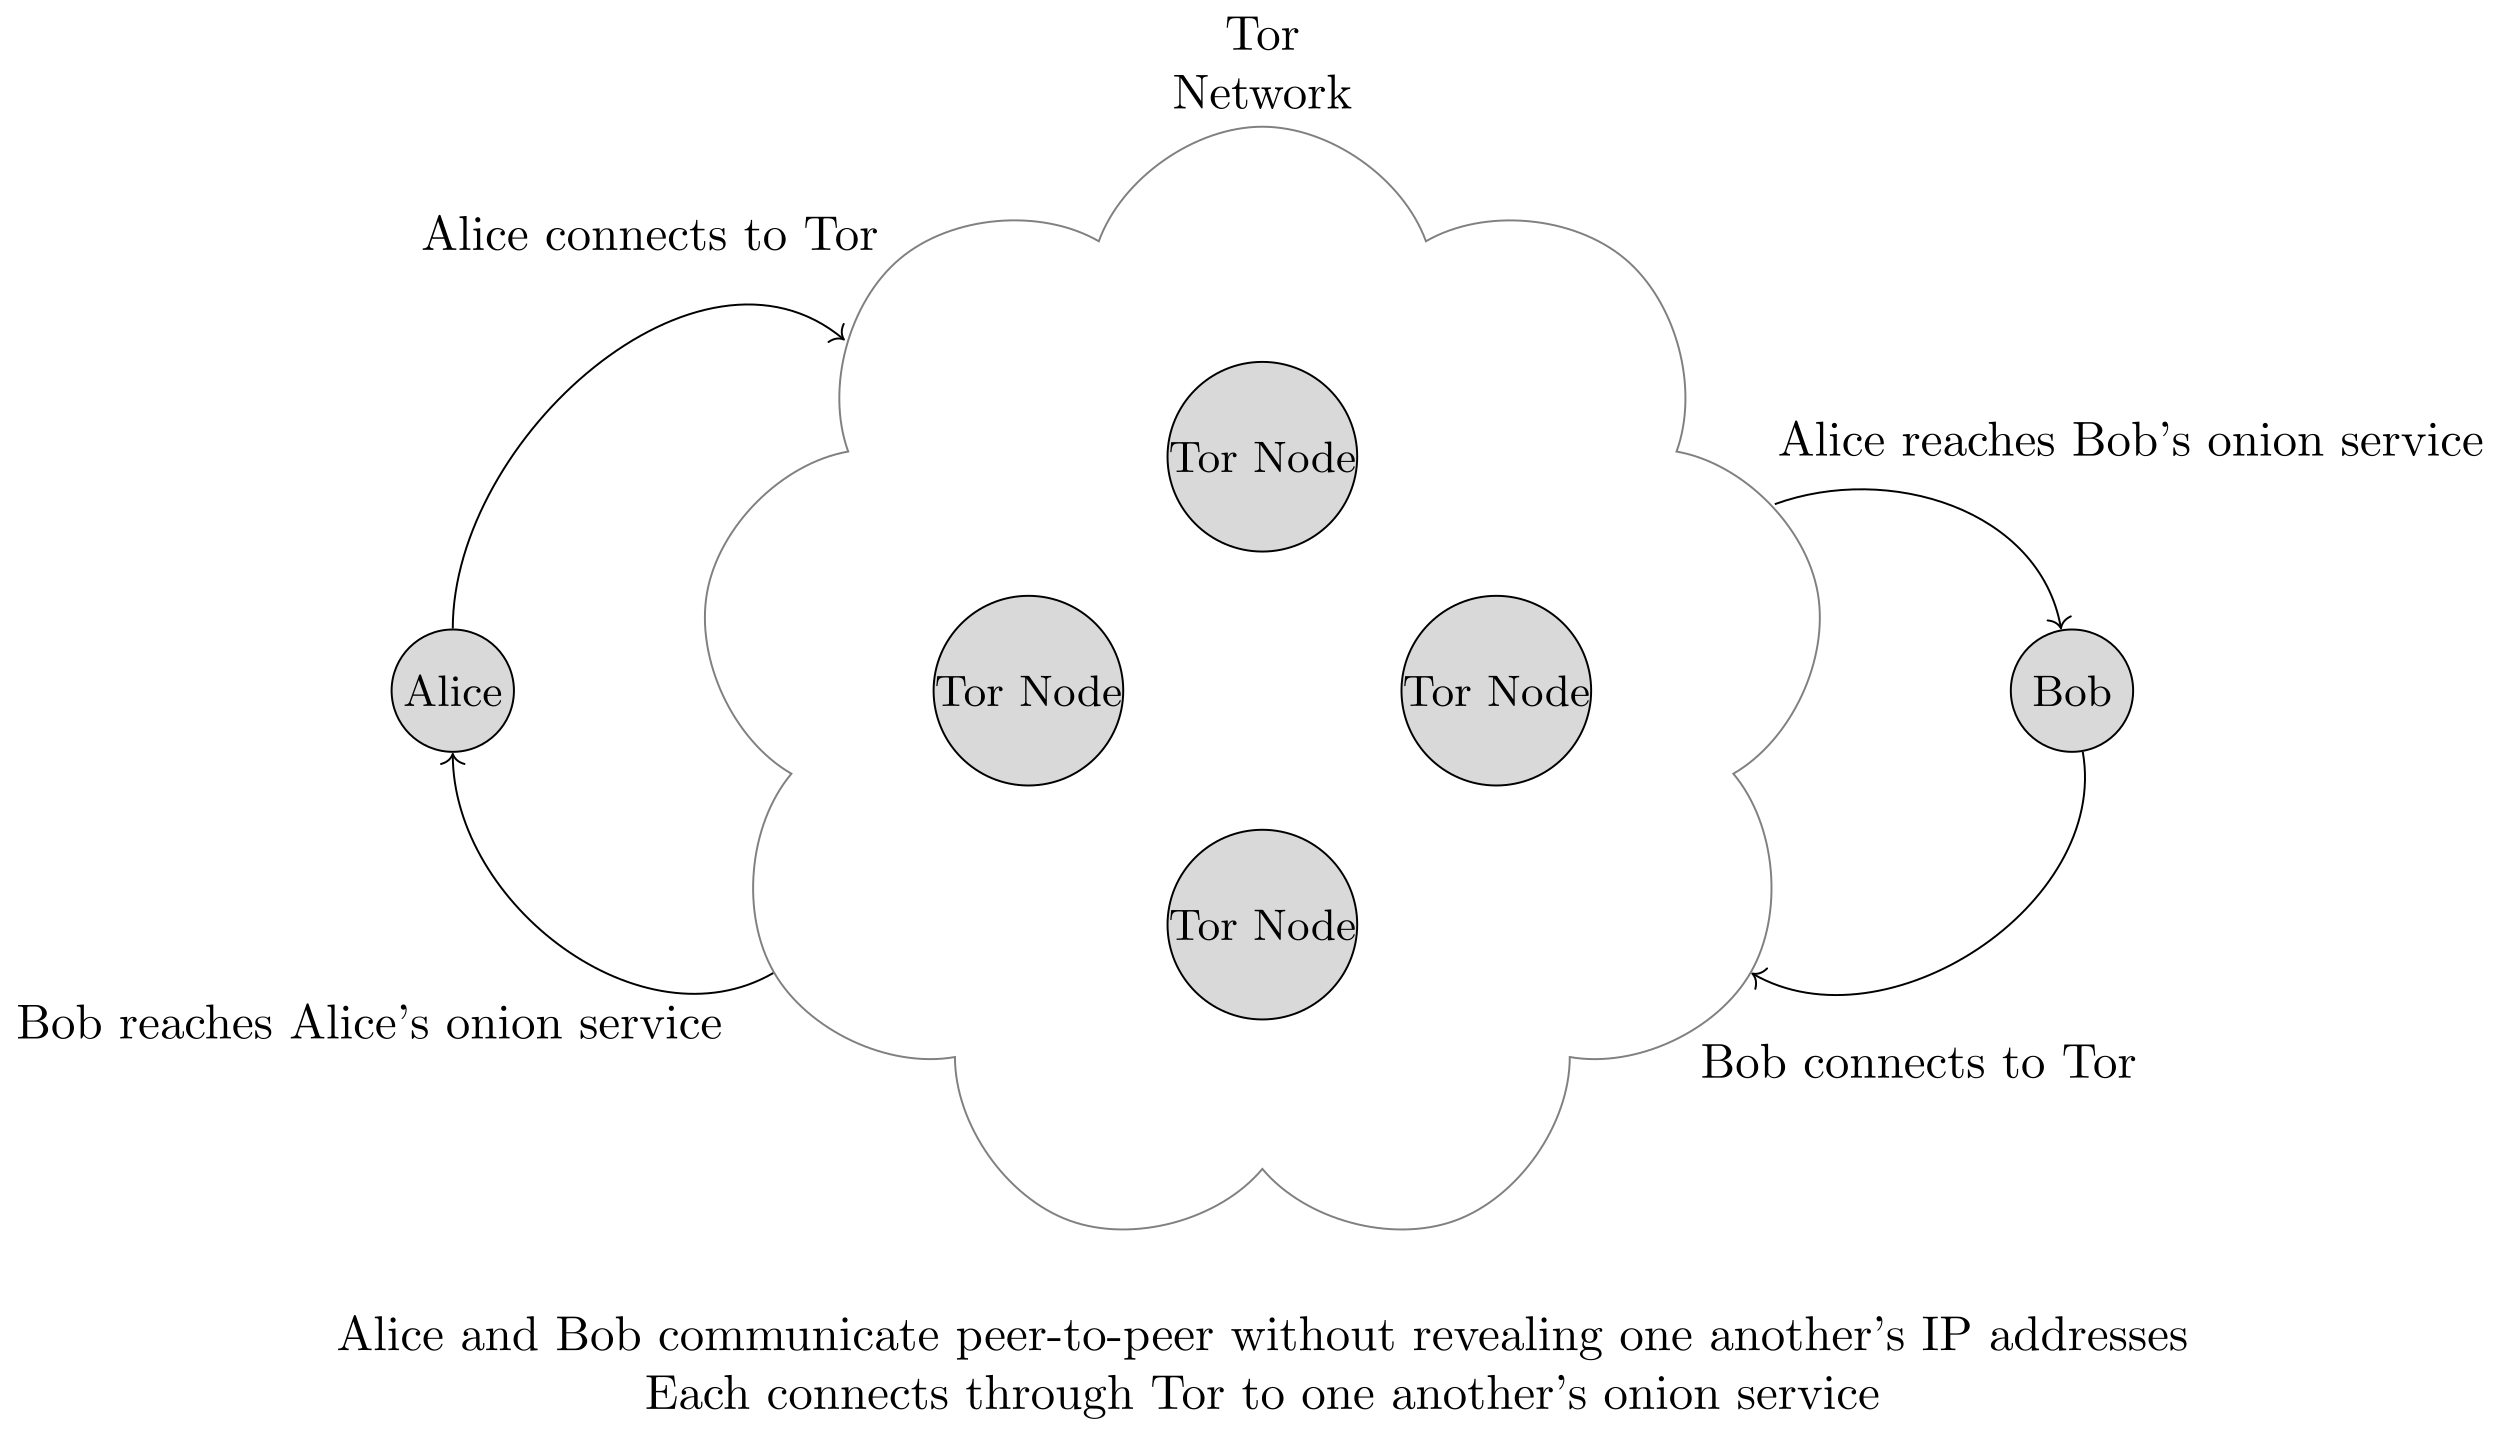 <?xml version="1.0" encoding="UTF-8"?>
<svg xmlns="http://www.w3.org/2000/svg" xmlns:xlink="http://www.w3.org/1999/xlink" width="508.996pt" height="292.102pt" viewBox="0 0 508.996 292.102" version="1.1">
<defs>
<g>
<symbol overflow="visible" id="glyph0-0">
<path style="stroke:none;" d=""/>
</symbol>
<symbol overflow="visible" id="glyph0-1">
<path style="stroke:none;" d="M 3.672 -6.234 C 3.625 -6.344 3.594 -6.422 3.453 -6.422 C 3.312 -6.422 3.297 -6.375 3.234 -6.219 L 1.312 -0.891 C 1.203 -0.594 1 -0.281 0.312 -0.281 L 0.312 0 C 0.641 -0.031 0.891 -0.031 1.219 -0.031 C 1.531 -0.031 1.734 -0.016 2.234 0 L 2.234 -0.281 C 1.719 -0.281 1.562 -0.562 1.562 -0.734 C 1.562 -0.812 1.594 -0.859 1.609 -0.906 L 2.031 -2.062 L 4.344 -2.062 L 4.828 -0.703 C 4.875 -0.625 4.875 -0.594 4.875 -0.547 C 4.875 -0.281 4.375 -0.281 4.141 -0.281 L 4.141 0 C 4.547 -0.031 5.016 -0.031 5.422 -0.031 C 5.828 -0.031 5.859 -0.031 6.594 0 L 6.594 -0.281 L 6.453 -0.281 C 5.891 -0.281 5.797 -0.359 5.703 -0.609 Z M 4.25 -2.344 L 2.125 -2.344 L 3.188 -5.281 Z M 4.25 -2.344 "/>
</symbol>
<symbol overflow="visible" id="glyph0-2">
<path style="stroke:none;" d="M 1.656 -6.219 L 0.328 -6.125 L 0.328 -5.844 C 0.938 -5.844 1.016 -5.781 1.016 -5.344 L 1.016 -0.688 C 1.016 -0.281 0.922 -0.281 0.328 -0.281 L 0.328 0 C 0.75 -0.016 0.922 -0.031 1.328 -0.031 C 1.75 -0.031 1.906 -0.016 2.344 0 L 2.344 -0.281 C 1.75 -0.281 1.656 -0.281 1.656 -0.688 Z M 1.656 -6.219 "/>
</symbol>
<symbol overflow="visible" id="glyph0-3">
<path style="stroke:none;" d="M 1.656 -3.969 L 0.359 -3.859 L 0.359 -3.594 C 0.938 -3.594 1.016 -3.531 1.016 -3.094 L 1.016 -0.688 C 1.016 -0.281 0.922 -0.281 0.328 -0.281 L 0.328 0 C 0.719 -0.016 0.922 -0.031 1.312 -0.031 C 1.453 -0.031 1.828 -0.031 2.266 0 L 2.266 -0.281 C 1.688 -0.281 1.656 -0.328 1.656 -0.672 Z M 1.672 -5.531 C 1.672 -5.797 1.469 -6.016 1.188 -6.016 C 0.922 -6.016 0.703 -5.781 0.703 -5.531 C 0.703 -5.266 0.922 -5.047 1.188 -5.047 C 1.469 -5.047 1.672 -5.25 1.672 -5.531 Z M 1.672 -5.531 "/>
</symbol>
<symbol overflow="visible" id="glyph0-4">
<path style="stroke:none;" d="M 3.266 -3.531 C 3.078 -3.484 2.891 -3.359 2.891 -3.109 C 2.891 -2.875 3.078 -2.688 3.312 -2.688 C 3.547 -2.688 3.734 -2.844 3.734 -3.125 C 3.734 -3.672 3.109 -4.016 2.312 -4.016 C 1.172 -4.016 0.312 -3.062 0.312 -1.938 C 0.312 -0.781 1.234 0.094 2.297 0.094 C 3.547 0.094 3.828 -0.984 3.828 -1.062 C 3.828 -1.172 3.734 -1.172 3.703 -1.172 C 3.609 -1.172 3.609 -1.156 3.547 -1 C 3.344 -0.391 2.844 -0.156 2.391 -0.156 C 1.812 -0.156 1.078 -0.625 1.078 -1.953 C 1.078 -3.344 1.797 -3.766 2.328 -3.766 C 2.453 -3.766 2.938 -3.75 3.266 -3.531 Z M 3.266 -3.531 "/>
</symbol>
<symbol overflow="visible" id="glyph0-5">
<path style="stroke:none;" d="M 3.594 -2.047 C 3.781 -2.047 3.828 -2.047 3.828 -2.25 C 3.828 -3.172 3.328 -4.016 2.172 -4.016 C 1.109 -4.016 0.266 -3.078 0.266 -1.969 C 0.266 -0.797 1.203 0.094 2.297 0.094 C 3.391 0.094 3.828 -0.859 3.828 -1.062 C 3.828 -1.125 3.781 -1.188 3.703 -1.188 C 3.609 -1.188 3.594 -1.125 3.578 -1.078 C 3.281 -0.172 2.469 -0.156 2.344 -0.156 C 1.906 -0.156 1.547 -0.391 1.344 -0.703 C 1.047 -1.141 1.031 -1.672 1.031 -2.047 Z M 1.047 -2.266 C 1.125 -3.656 1.922 -3.797 2.172 -3.797 C 2.672 -3.797 3.203 -3.422 3.219 -2.266 Z M 1.047 -2.266 "/>
</symbol>
<symbol overflow="visible" id="glyph0-6">
<path style="stroke:none;" d="M 6.141 -6.078 L 0.516 -6.078 L 0.328 -4.047 L 0.578 -4.047 C 0.703 -5.531 0.891 -5.797 2.234 -5.797 C 2.406 -5.797 2.656 -5.797 2.75 -5.781 C 2.922 -5.734 2.922 -5.656 2.922 -5.422 L 2.922 -0.719 C 2.922 -0.406 2.922 -0.281 1.984 -0.281 L 1.625 -0.281 L 1.625 0 C 1.953 -0.031 2.938 -0.031 3.328 -0.031 C 3.719 -0.031 4.703 -0.031 5.016 0 L 5.016 -0.281 L 4.672 -0.281 C 3.734 -0.281 3.734 -0.406 3.734 -0.719 L 3.734 -5.422 C 3.734 -5.656 3.734 -5.734 3.922 -5.781 C 4.016 -5.797 4.25 -5.797 4.406 -5.797 C 5.766 -5.797 5.938 -5.531 6.062 -4.047 L 6.312 -4.047 Z M 6.141 -6.078 "/>
</symbol>
<symbol overflow="visible" id="glyph0-7">
<path style="stroke:none;" d="M 4.344 -1.906 C 4.344 -3.078 3.406 -4.016 2.312 -4.016 C 1.172 -4.016 0.266 -3.062 0.266 -1.906 C 0.266 -0.797 1.188 0.094 2.297 0.094 C 3.438 0.094 4.344 -0.812 4.344 -1.906 Z M 2.312 -0.156 C 1.859 -0.156 1.484 -0.375 1.281 -0.719 C 1.047 -1.109 1.031 -1.578 1.031 -1.984 C 1.031 -2.328 1.031 -2.828 1.25 -3.203 C 1.531 -3.656 1.969 -3.797 2.297 -3.797 C 2.812 -3.797 3.172 -3.5 3.359 -3.203 C 3.562 -2.828 3.562 -2.375 3.562 -1.984 C 3.562 -1.656 3.562 -1.141 3.344 -0.75 C 3.094 -0.328 2.688 -0.156 2.312 -0.156 Z M 2.312 -0.156 "/>
</symbol>
<symbol overflow="visible" id="glyph0-8">
<path style="stroke:none;" d="M 1.594 -2.047 C 1.594 -2.422 1.688 -3.734 2.719 -3.734 C 2.703 -3.719 2.562 -3.609 2.562 -3.406 C 2.562 -3.156 2.75 -3 2.953 -3 C 3.141 -3 3.344 -3.141 3.344 -3.406 C 3.344 -3.688 3.078 -3.969 2.672 -3.969 C 2.141 -3.969 1.766 -3.594 1.547 -3.031 L 1.547 -3.969 L 0.266 -3.859 L 0.266 -3.594 C 0.875 -3.594 0.953 -3.531 0.953 -3.078 L 0.953 -0.688 C 0.953 -0.281 0.859 -0.281 0.266 -0.281 L 0.266 0 C 0.75 -0.016 0.859 -0.031 1.312 -0.031 C 1.672 -0.031 1.891 -0.016 2.453 0 L 2.453 -0.281 L 2.281 -0.281 C 1.625 -0.281 1.594 -0.375 1.594 -0.703 Z M 1.594 -2.047 "/>
</symbol>
<symbol overflow="visible" id="glyph0-9">
<path style="stroke:none;" d="M 2.109 -6.016 C 2.047 -6.125 2.016 -6.125 1.844 -6.125 L 0.344 -6.125 L 0.344 -5.844 L 0.594 -5.844 C 1.016 -5.844 1.25 -5.781 1.25 -5.781 L 1.25 -0.953 C 1.25 -0.703 1.25 -0.281 0.344 -0.281 L 0.344 0 C 0.828 -0.016 0.953 -0.031 1.406 -0.031 C 1.828 -0.031 1.969 -0.016 2.453 0 L 2.453 -0.281 C 1.531 -0.281 1.531 -0.703 1.531 -0.953 L 1.531 -5.578 L 5.344 -0.109 C 5.422 0 5.469 0 5.5 0 C 5.656 0 5.656 -0.078 5.656 -0.234 L 5.656 -5.172 C 5.656 -5.422 5.656 -5.844 6.562 -5.844 L 6.562 -6.125 C 6.078 -6.109 5.953 -6.094 5.516 -6.094 C 5.078 -6.094 4.953 -6.109 4.453 -6.125 L 4.453 -5.844 C 5.375 -5.844 5.375 -5.422 5.375 -5.172 L 5.375 -1.344 Z M 2.109 -6.016 "/>
</symbol>
<symbol overflow="visible" id="glyph0-10">
<path style="stroke:none;" d="M 3.484 -1.078 C 3.484 -0.922 3.484 -0.891 3.359 -0.703 C 3.078 -0.297 2.656 -0.125 2.312 -0.125 C 1.922 -0.125 1.562 -0.344 1.328 -0.719 C 1.094 -1.109 1.078 -1.625 1.078 -1.922 C 1.078 -2.344 1.125 -2.812 1.359 -3.172 C 1.562 -3.469 1.922 -3.734 2.406 -3.734 C 2.781 -3.734 3.141 -3.547 3.375 -3.203 C 3.484 -3.062 3.484 -3.062 3.484 -2.891 Z M 3.516 -3.438 C 3.469 -3.484 3.062 -3.969 2.375 -3.969 C 1.266 -3.969 0.312 -3.078 0.312 -1.922 C 0.312 -0.812 1.203 0.094 2.266 0.094 C 2.922 0.094 3.328 -0.281 3.484 -0.469 L 3.484 0.094 L 4.844 0 L 4.844 -0.281 C 4.234 -0.281 4.156 -0.344 4.156 -0.781 L 4.156 -6.219 L 2.828 -6.125 L 2.828 -5.844 C 3.438 -5.844 3.516 -5.781 3.516 -5.344 Z M 3.516 -3.438 "/>
</symbol>
<symbol overflow="visible" id="glyph0-11">
<path style="stroke:none;" d="M 2.031 -5.484 C 2.031 -5.781 2.047 -5.844 2.469 -5.844 L 3.641 -5.844 C 4.516 -5.844 4.891 -5.141 4.891 -4.609 C 4.891 -3.922 4.281 -3.297 3.438 -3.297 L 2.031 -3.297 Z M 4.234 -3.203 C 5.125 -3.375 5.75 -3.953 5.75 -4.609 C 5.75 -5.406 4.891 -6.125 3.703 -6.125 L 0.375 -6.125 L 0.375 -5.844 L 0.578 -5.844 C 1.266 -5.844 1.281 -5.75 1.281 -5.422 L 1.281 -0.703 C 1.281 -0.375 1.266 -0.281 0.578 -0.281 L 0.375 -0.281 L 0.375 0 L 3.953 0 C 5.172 0 6.016 -0.797 6.016 -1.625 C 6.016 -2.438 5.234 -3.094 4.234 -3.203 Z M 2.469 -0.281 C 2.047 -0.281 2.031 -0.344 2.031 -0.641 L 2.031 -3.078 L 3.734 -3.078 C 4.766 -3.078 5.125 -2.203 5.125 -1.656 C 5.125 -0.953 4.578 -0.281 3.656 -0.281 Z M 2.469 -0.281 "/>
</symbol>
<symbol overflow="visible" id="glyph0-12">
<path style="stroke:none;" d="M 1.625 -2.859 C 1.625 -3.031 1.625 -3.047 1.719 -3.188 C 2.031 -3.594 2.469 -3.734 2.812 -3.734 C 3.188 -3.734 3.547 -3.531 3.781 -3.141 C 4.016 -2.766 4.031 -2.234 4.031 -1.953 C 4.031 -1.531 3.984 -1.047 3.75 -0.688 C 3.547 -0.406 3.188 -0.125 2.703 -0.125 C 2.312 -0.125 1.969 -0.344 1.75 -0.672 C 1.625 -0.859 1.625 -0.875 1.625 -1.047 Z M 1.547 -0.547 C 1.828 -0.156 2.266 0.094 2.75 0.094 C 3.828 0.094 4.812 -0.766 4.812 -1.938 C 4.812 -3.062 3.922 -3.969 2.844 -3.969 C 2.234 -3.969 1.812 -3.656 1.594 -3.406 L 1.594 -6.219 L 0.266 -6.125 L 0.266 -5.844 C 0.875 -5.844 0.953 -5.781 0.953 -5.344 L 0.953 0 L 1.203 0 Z M 1.547 -0.547 "/>
</symbol>
<symbol overflow="visible" id="glyph1-0">
<path style="stroke:none;" d=""/>
</symbol>
<symbol overflow="visible" id="glyph1-1">
<path style="stroke:none;" d="M 6.641 -6.75 L 0.547 -6.75 L 0.359 -4.5 L 0.609 -4.5 C 0.75 -6.109 0.891 -6.438 2.406 -6.438 C 2.578 -6.438 2.844 -6.438 2.938 -6.422 C 3.156 -6.375 3.156 -6.266 3.156 -6.047 L 3.156 -0.781 C 3.156 -0.453 3.156 -0.312 2.109 -0.312 L 1.703 -0.312 L 1.703 0 C 2.109 -0.031 3.125 -0.031 3.594 -0.031 C 4.047 -0.031 5.078 -0.031 5.484 0 L 5.484 -0.312 L 5.078 -0.312 C 4.031 -0.312 4.031 -0.453 4.031 -0.781 L 4.031 -6.047 C 4.031 -6.234 4.031 -6.375 4.219 -6.422 C 4.328 -6.438 4.594 -6.438 4.781 -6.438 C 6.297 -6.438 6.438 -6.109 6.578 -4.5 L 6.828 -4.5 Z M 6.641 -6.75 "/>
</symbol>
<symbol overflow="visible" id="glyph1-2">
<path style="stroke:none;" d="M 4.688 -2.141 C 4.688 -3.406 3.703 -4.469 2.5 -4.469 C 1.25 -4.469 0.281 -3.375 0.281 -2.141 C 0.281 -0.844 1.312 0.109 2.484 0.109 C 3.688 0.109 4.688 -0.875 4.688 -2.141 Z M 2.5 -0.141 C 2.062 -0.141 1.625 -0.344 1.359 -0.812 C 1.109 -1.25 1.109 -1.859 1.109 -2.219 C 1.109 -2.609 1.109 -3.141 1.344 -3.578 C 1.609 -4.031 2.078 -4.25 2.484 -4.25 C 2.922 -4.25 3.344 -4.031 3.609 -3.594 C 3.875 -3.172 3.875 -2.594 3.875 -2.219 C 3.875 -1.859 3.875 -1.312 3.656 -0.875 C 3.422 -0.422 2.984 -0.141 2.5 -0.141 Z M 2.5 -0.141 "/>
</symbol>
<symbol overflow="visible" id="glyph1-3">
<path style="stroke:none;" d="M 1.672 -3.312 L 1.672 -4.406 L 0.281 -4.297 L 0.281 -3.984 C 0.984 -3.984 1.062 -3.922 1.062 -3.422 L 1.062 -0.75 C 1.062 -0.312 0.953 -0.312 0.281 -0.312 L 0.281 0 C 0.672 -0.016 1.141 -0.031 1.422 -0.031 C 1.812 -0.031 2.281 -0.031 2.688 0 L 2.688 -0.312 L 2.469 -0.312 C 1.734 -0.312 1.719 -0.422 1.719 -0.781 L 1.719 -2.312 C 1.719 -3.297 2.141 -4.188 2.891 -4.188 C 2.953 -4.188 2.984 -4.188 3 -4.172 C 2.969 -4.172 2.766 -4.047 2.766 -3.781 C 2.766 -3.516 2.984 -3.359 3.203 -3.359 C 3.375 -3.359 3.625 -3.484 3.625 -3.797 C 3.625 -4.109 3.312 -4.406 2.891 -4.406 C 2.156 -4.406 1.797 -3.734 1.672 -3.312 Z M 1.672 -3.312 "/>
</symbol>
<symbol overflow="visible" id="glyph1-4">
<path style="stroke:none;" d="M 2.312 -6.672 C 2.219 -6.797 2.219 -6.812 2.031 -6.812 L 0.328 -6.812 L 0.328 -6.5 L 0.625 -6.5 C 0.766 -6.5 0.969 -6.484 1.109 -6.484 C 1.344 -6.453 1.359 -6.438 1.359 -6.25 L 1.359 -1.047 C 1.359 -0.781 1.359 -0.312 0.328 -0.312 L 0.328 0 C 0.672 -0.016 1.172 -0.031 1.5 -0.031 C 1.828 -0.031 2.312 -0.016 2.656 0 L 2.656 -0.312 C 1.641 -0.312 1.641 -0.781 1.641 -1.047 L 1.641 -6.234 C 1.688 -6.188 1.688 -6.172 1.734 -6.109 L 5.797 -0.125 C 5.891 -0.016 5.906 0 5.969 0 C 6.109 0 6.109 -0.062 6.109 -0.266 L 6.109 -5.766 C 6.109 -6.031 6.109 -6.5 7.141 -6.5 L 7.141 -6.812 C 6.781 -6.797 6.297 -6.781 5.969 -6.781 C 5.641 -6.781 5.156 -6.797 4.812 -6.812 L 4.812 -6.5 C 5.828 -6.5 5.828 -6.031 5.828 -5.766 L 5.828 -1.5 Z M 2.312 -6.672 "/>
</symbol>
<symbol overflow="visible" id="glyph1-5">
<path style="stroke:none;" d="M 1.109 -2.516 C 1.172 -4 2.016 -4.25 2.359 -4.25 C 3.375 -4.25 3.484 -2.906 3.484 -2.516 Z M 1.109 -2.297 L 3.891 -2.297 C 4.109 -2.297 4.141 -2.297 4.141 -2.516 C 4.141 -3.5 3.594 -4.469 2.359 -4.469 C 1.203 -4.469 0.281 -3.438 0.281 -2.188 C 0.281 -0.859 1.328 0.109 2.469 0.109 C 3.688 0.109 4.141 -1 4.141 -1.188 C 4.141 -1.281 4.062 -1.312 4 -1.312 C 3.922 -1.312 3.891 -1.25 3.875 -1.172 C 3.531 -0.141 2.625 -0.141 2.531 -0.141 C 2.031 -0.141 1.641 -0.438 1.406 -0.812 C 1.109 -1.281 1.109 -1.938 1.109 -2.297 Z M 1.109 -2.297 "/>
</symbol>
<symbol overflow="visible" id="glyph1-6">
<path style="stroke:none;" d="M 1.719 -3.984 L 3.156 -3.984 L 3.156 -4.297 L 1.719 -4.297 L 1.719 -6.125 L 1.469 -6.125 C 1.469 -5.312 1.172 -4.25 0.188 -4.203 L 0.188 -3.984 L 1.031 -3.984 L 1.031 -1.234 C 1.031 -0.016 1.969 0.109 2.328 0.109 C 3.031 0.109 3.312 -0.594 3.312 -1.234 L 3.312 -1.797 L 3.062 -1.797 L 3.062 -1.25 C 3.062 -0.516 2.766 -0.141 2.391 -0.141 C 1.719 -0.141 1.719 -1.047 1.719 -1.219 Z M 1.719 -3.984 "/>
</symbol>
<symbol overflow="visible" id="glyph1-7">
<path style="stroke:none;" d="M 6.172 -3.344 C 6.344 -3.844 6.656 -3.984 7.016 -3.984 L 7.016 -4.297 C 6.781 -4.281 6.5 -4.266 6.281 -4.266 C 5.984 -4.266 5.547 -4.281 5.359 -4.297 L 5.359 -3.984 C 5.719 -3.984 5.938 -3.797 5.938 -3.516 C 5.938 -3.453 5.938 -3.422 5.875 -3.297 L 4.969 -0.75 L 3.984 -3.531 C 3.953 -3.656 3.938 -3.672 3.938 -3.719 C 3.938 -3.984 4.328 -3.984 4.531 -3.984 L 4.531 -4.297 C 4.234 -4.281 3.734 -4.266 3.484 -4.266 C 3.188 -4.266 2.906 -4.281 2.609 -4.297 L 2.609 -3.984 C 2.969 -3.984 3.125 -3.969 3.234 -3.844 C 3.281 -3.781 3.391 -3.484 3.453 -3.297 L 2.609 -0.875 L 1.656 -3.531 C 1.609 -3.656 1.609 -3.672 1.609 -3.719 C 1.609 -3.984 2 -3.984 2.188 -3.984 L 2.188 -4.297 C 1.891 -4.281 1.328 -4.266 1.109 -4.266 C 1.062 -4.266 0.531 -4.281 0.172 -4.297 L 0.172 -3.984 C 0.672 -3.984 0.797 -3.953 0.922 -3.641 L 2.172 -0.109 C 2.219 0.031 2.25 0.109 2.375 0.109 C 2.516 0.109 2.531 0.047 2.578 -0.094 L 3.594 -2.906 L 4.609 -0.078 C 4.641 0.031 4.672 0.109 4.812 0.109 C 4.938 0.109 4.969 0.016 5 -0.078 Z M 6.172 -3.344 "/>
</symbol>
<symbol overflow="visible" id="glyph1-8">
<path style="stroke:none;" d="M 1.062 -0.75 C 1.062 -0.312 0.953 -0.312 0.281 -0.312 L 0.281 0 C 0.609 -0.016 1.078 -0.031 1.359 -0.031 C 1.672 -0.031 2.062 -0.016 2.469 0 L 2.469 -0.312 C 1.797 -0.312 1.688 -0.312 1.688 -0.75 L 1.688 -1.781 L 2.328 -2.328 C 3.094 -1.281 3.516 -0.719 3.516 -0.531 C 3.516 -0.344 3.344 -0.312 3.156 -0.312 L 3.156 0 C 3.422 -0.016 4.016 -0.031 4.234 -0.031 C 4.516 -0.031 4.812 -0.016 5.094 0 L 5.094 -0.312 C 4.719 -0.312 4.5 -0.312 4.125 -0.844 L 2.859 -2.625 C 2.844 -2.641 2.797 -2.703 2.797 -2.734 C 2.797 -2.766 3.516 -3.375 3.609 -3.453 C 4.234 -3.953 4.656 -3.984 4.859 -3.984 L 4.859 -4.297 C 4.578 -4.266 4.453 -4.266 4.172 -4.266 C 3.812 -4.266 3.188 -4.281 3.047 -4.297 L 3.047 -3.984 C 3.234 -3.984 3.344 -3.875 3.344 -3.734 C 3.344 -3.531 3.203 -3.422 3.125 -3.344 L 1.719 -2.141 L 1.719 -6.922 L 0.281 -6.812 L 0.281 -6.5 C 0.984 -6.5 1.062 -6.438 1.062 -5.938 Z M 1.062 -0.75 "/>
</symbol>
<symbol overflow="visible" id="glyph1-9">
<path style="stroke:none;" d="M 3.969 -6.938 C 3.922 -7.062 3.891 -7.141 3.734 -7.141 C 3.578 -7.141 3.547 -7.078 3.5 -6.938 L 1.438 -0.984 C 1.25 -0.469 0.859 -0.312 0.312 -0.312 L 0.312 0 C 0.547 -0.016 0.984 -0.031 1.328 -0.031 C 1.641 -0.031 2.156 -0.016 2.484 0 L 2.484 -0.312 C 1.984 -0.312 1.734 -0.562 1.734 -0.812 C 1.734 -0.844 1.75 -0.953 1.75 -0.969 L 2.219 -2.266 L 4.672 -2.266 L 5.203 -0.75 C 5.219 -0.703 5.234 -0.641 5.234 -0.609 C 5.234 -0.312 4.672 -0.312 4.406 -0.312 L 4.406 0 C 4.766 -0.031 5.469 -0.031 5.844 -0.031 C 6.266 -0.031 6.734 -0.016 7.141 0 L 7.141 -0.312 L 6.969 -0.312 C 6.375 -0.312 6.234 -0.375 6.125 -0.703 Z M 3.438 -5.828 L 4.562 -2.578 L 2.328 -2.578 Z M 3.438 -5.828 "/>
</symbol>
<symbol overflow="visible" id="glyph1-10">
<path style="stroke:none;" d="M 1.766 -6.922 L 0.328 -6.812 L 0.328 -6.5 C 1.031 -6.5 1.109 -6.438 1.109 -5.938 L 1.109 -0.75 C 1.109 -0.312 1 -0.312 0.328 -0.312 L 0.328 0 C 0.656 -0.016 1.188 -0.031 1.438 -0.031 C 1.688 -0.031 2.172 -0.016 2.547 0 L 2.547 -0.312 C 1.875 -0.312 1.766 -0.312 1.766 -0.75 Z M 1.766 -6.922 "/>
</symbol>
<symbol overflow="visible" id="glyph1-11">
<path style="stroke:none;" d="M 1.766 -4.406 L 0.375 -4.297 L 0.375 -3.984 C 1.016 -3.984 1.109 -3.922 1.109 -3.438 L 1.109 -0.75 C 1.109 -0.312 1 -0.312 0.328 -0.312 L 0.328 0 C 0.641 -0.016 1.188 -0.031 1.422 -0.031 C 1.781 -0.031 2.125 -0.016 2.469 0 L 2.469 -0.312 C 1.797 -0.312 1.766 -0.359 1.766 -0.75 Z M 1.797 -6.141 C 1.797 -6.453 1.562 -6.672 1.281 -6.672 C 0.969 -6.672 0.75 -6.406 0.75 -6.141 C 0.75 -5.875 0.969 -5.609 1.281 -5.609 C 1.562 -5.609 1.797 -5.828 1.797 -6.141 Z M 1.797 -6.141 "/>
</symbol>
<symbol overflow="visible" id="glyph1-12">
<path style="stroke:none;" d="M 1.172 -2.172 C 1.172 -3.797 1.984 -4.219 2.516 -4.219 C 2.609 -4.219 3.234 -4.203 3.578 -3.844 C 3.172 -3.812 3.109 -3.516 3.109 -3.391 C 3.109 -3.125 3.297 -2.938 3.562 -2.938 C 3.828 -2.938 4.031 -3.094 4.031 -3.406 C 4.031 -4.078 3.266 -4.469 2.5 -4.469 C 1.25 -4.469 0.344 -3.391 0.344 -2.156 C 0.344 -0.875 1.328 0.109 2.484 0.109 C 3.812 0.109 4.141 -1.094 4.141 -1.188 C 4.141 -1.281 4.031 -1.281 4 -1.281 C 3.922 -1.281 3.891 -1.25 3.875 -1.188 C 3.594 -0.266 2.938 -0.141 2.578 -0.141 C 2.047 -0.141 1.172 -0.562 1.172 -2.172 Z M 1.172 -2.172 "/>
</symbol>
<symbol overflow="visible" id="glyph1-13">
<path style="stroke:none;" d="M 1.094 -3.422 L 1.094 -0.75 C 1.094 -0.312 0.984 -0.312 0.312 -0.312 L 0.312 0 C 0.672 -0.016 1.172 -0.031 1.453 -0.031 C 1.703 -0.031 2.219 -0.016 2.562 0 L 2.562 -0.312 C 1.891 -0.312 1.781 -0.312 1.781 -0.75 L 1.781 -2.594 C 1.781 -3.625 2.5 -4.188 3.125 -4.188 C 3.766 -4.188 3.875 -3.656 3.875 -3.078 L 3.875 -0.75 C 3.875 -0.312 3.766 -0.312 3.094 -0.312 L 3.094 0 C 3.438 -0.016 3.953 -0.031 4.219 -0.031 C 4.469 -0.031 5 -0.016 5.328 0 L 5.328 -0.312 C 4.812 -0.312 4.562 -0.312 4.562 -0.609 L 4.562 -2.516 C 4.562 -3.375 4.562 -3.672 4.25 -4.031 C 4.109 -4.203 3.781 -4.406 3.203 -4.406 C 2.469 -4.406 2 -3.984 1.719 -3.359 L 1.719 -4.406 L 0.312 -4.297 L 0.312 -3.984 C 1.016 -3.984 1.094 -3.922 1.094 -3.422 Z M 1.094 -3.422 "/>
</symbol>
<symbol overflow="visible" id="glyph1-14">
<path style="stroke:none;" d="M 2.078 -1.938 C 2.297 -1.891 3.109 -1.734 3.109 -1.016 C 3.109 -0.516 2.766 -0.109 1.984 -0.109 C 1.141 -0.109 0.781 -0.672 0.594 -1.531 C 0.562 -1.656 0.562 -1.688 0.453 -1.688 C 0.328 -1.688 0.328 -1.625 0.328 -1.453 L 0.328 -0.125 C 0.328 0.047 0.328 0.109 0.438 0.109 C 0.484 0.109 0.5 0.094 0.688 -0.094 C 0.703 -0.109 0.703 -0.125 0.891 -0.312 C 1.328 0.094 1.781 0.109 1.984 0.109 C 3.125 0.109 3.594 -0.562 3.594 -1.281 C 3.594 -1.797 3.297 -2.109 3.172 -2.219 C 2.844 -2.547 2.453 -2.625 2.031 -2.703 C 1.469 -2.812 0.812 -2.938 0.812 -3.516 C 0.812 -3.875 1.062 -4.281 1.922 -4.281 C 3.016 -4.281 3.078 -3.375 3.094 -3.078 C 3.094 -2.984 3.188 -2.984 3.203 -2.984 C 3.344 -2.984 3.344 -3.031 3.344 -3.219 L 3.344 -4.234 C 3.344 -4.391 3.344 -4.469 3.234 -4.469 C 3.188 -4.469 3.156 -4.469 3.031 -4.344 C 3 -4.312 2.906 -4.219 2.859 -4.188 C 2.484 -4.469 2.078 -4.469 1.922 -4.469 C 0.703 -4.469 0.328 -3.797 0.328 -3.234 C 0.328 -2.891 0.484 -2.609 0.75 -2.391 C 1.078 -2.141 1.359 -2.078 2.078 -1.938 Z M 2.078 -1.938 "/>
</symbol>
<symbol overflow="visible" id="glyph1-15">
<path style="stroke:none;" d="M 3.312 -0.75 C 3.359 -0.359 3.625 0.062 4.094 0.062 C 4.312 0.062 4.922 -0.078 4.922 -0.891 L 4.922 -1.453 L 4.672 -1.453 L 4.672 -0.891 C 4.672 -0.312 4.422 -0.25 4.312 -0.25 C 3.984 -0.25 3.938 -0.703 3.938 -0.75 L 3.938 -2.734 C 3.938 -3.156 3.938 -3.547 3.578 -3.922 C 3.188 -4.312 2.688 -4.469 2.219 -4.469 C 1.391 -4.469 0.703 -4 0.703 -3.344 C 0.703 -3.047 0.906 -2.875 1.172 -2.875 C 1.453 -2.875 1.625 -3.078 1.625 -3.328 C 1.625 -3.453 1.578 -3.781 1.109 -3.781 C 1.391 -4.141 1.875 -4.25 2.188 -4.25 C 2.688 -4.25 3.25 -3.859 3.25 -2.969 L 3.25 -2.609 C 2.734 -2.578 2.047 -2.547 1.422 -2.25 C 0.672 -1.906 0.422 -1.391 0.422 -0.953 C 0.422 -0.141 1.391 0.109 2.016 0.109 C 2.672 0.109 3.125 -0.297 3.312 -0.75 Z M 3.25 -2.391 L 3.25 -1.391 C 3.25 -0.453 2.531 -0.109 2.078 -0.109 C 1.594 -0.109 1.188 -0.453 1.188 -0.953 C 1.188 -1.5 1.609 -2.328 3.25 -2.391 Z M 3.25 -2.391 "/>
</symbol>
<symbol overflow="visible" id="glyph1-16">
<path style="stroke:none;" d="M 1.094 -0.75 C 1.094 -0.312 0.984 -0.312 0.312 -0.312 L 0.312 0 C 0.672 -0.016 1.172 -0.031 1.453 -0.031 C 1.703 -0.031 2.219 -0.016 2.562 0 L 2.562 -0.312 C 1.891 -0.312 1.781 -0.312 1.781 -0.75 L 1.781 -2.594 C 1.781 -3.625 2.5 -4.188 3.125 -4.188 C 3.766 -4.188 3.875 -3.656 3.875 -3.078 L 3.875 -0.75 C 3.875 -0.312 3.766 -0.312 3.094 -0.312 L 3.094 0 C 3.438 -0.016 3.953 -0.031 4.219 -0.031 C 4.469 -0.031 5 -0.016 5.328 0 L 5.328 -0.312 C 4.812 -0.312 4.562 -0.312 4.562 -0.609 L 4.562 -2.516 C 4.562 -3.375 4.562 -3.672 4.25 -4.031 C 4.109 -4.203 3.781 -4.406 3.203 -4.406 C 2.359 -4.406 1.922 -3.812 1.75 -3.422 L 1.75 -6.922 L 0.312 -6.812 L 0.312 -6.5 C 1.016 -6.5 1.094 -6.438 1.094 -5.938 Z M 1.094 -0.75 "/>
</symbol>
<symbol overflow="visible" id="glyph1-17">
<path style="stroke:none;" d="M 2.219 -3.656 L 2.219 -6.094 C 2.219 -6.438 2.234 -6.5 2.703 -6.5 L 3.938 -6.5 C 4.906 -6.5 5.25 -5.656 5.25 -5.125 C 5.25 -4.484 4.766 -3.656 3.656 -3.656 Z M 4.562 -3.562 C 5.531 -3.75 6.219 -4.391 6.219 -5.125 C 6.219 -5.984 5.297 -6.812 4 -6.812 L 0.359 -6.812 L 0.359 -6.5 L 0.594 -6.5 C 1.359 -6.5 1.391 -6.391 1.391 -6.031 L 1.391 -0.781 C 1.391 -0.422 1.359 -0.312 0.594 -0.312 L 0.359 -0.312 L 0.359 0 L 4.266 0 C 5.594 0 6.484 -0.891 6.484 -1.828 C 6.484 -2.688 5.672 -3.438 4.562 -3.562 Z M 3.953 -0.312 L 2.703 -0.312 C 2.234 -0.312 2.219 -0.375 2.219 -0.703 L 2.219 -3.422 L 4.094 -3.422 C 5.078 -3.422 5.5 -2.5 5.5 -1.828 C 5.5 -1.125 4.969 -0.312 3.953 -0.312 Z M 3.953 -0.312 "/>
</symbol>
<symbol overflow="visible" id="glyph1-18">
<path style="stroke:none;" d="M 1.719 -3.766 L 1.719 -6.922 L 0.281 -6.812 L 0.281 -6.5 C 0.984 -6.5 1.062 -6.438 1.062 -5.938 L 1.062 0 L 1.312 0 C 1.312 -0.016 1.391 -0.156 1.672 -0.625 C 1.812 -0.391 2.234 0.109 2.969 0.109 C 4.156 0.109 5.188 -0.875 5.188 -2.156 C 5.188 -3.422 4.219 -4.406 3.078 -4.406 C 2.297 -4.406 1.875 -3.938 1.719 -3.766 Z M 1.75 -1.141 L 1.75 -3.188 C 1.75 -3.375 1.75 -3.391 1.859 -3.547 C 2.25 -4.109 2.797 -4.188 3.031 -4.188 C 3.484 -4.188 3.844 -3.922 4.078 -3.547 C 4.344 -3.141 4.359 -2.578 4.359 -2.156 C 4.359 -1.797 4.344 -1.203 4.062 -0.75 C 3.844 -0.438 3.469 -0.109 2.938 -0.109 C 2.484 -0.109 2.125 -0.344 1.891 -0.719 C 1.75 -0.922 1.75 -0.953 1.75 -1.141 Z M 1.75 -1.141 "/>
</symbol>
<symbol overflow="visible" id="glyph1-19">
<path style="stroke:none;" d="M 2.047 -5.875 C 2.047 -6.469 1.812 -6.922 1.391 -6.922 C 1.031 -6.922 0.859 -6.656 0.859 -6.391 C 0.859 -6.125 1.031 -5.859 1.391 -5.859 C 1.578 -5.859 1.719 -5.969 1.781 -6.016 C 1.797 -6.047 1.797 -6.047 1.812 -6.047 C 1.828 -6.047 1.828 -5.906 1.828 -5.875 C 1.828 -5.547 1.766 -4.828 1.141 -4.219 C 1.016 -4.094 1.016 -4.078 1.016 -4.047 C 1.016 -3.984 1.062 -3.938 1.109 -3.938 C 1.219 -3.938 2.047 -4.688 2.047 -5.875 Z M 2.047 -5.875 "/>
</symbol>
<symbol overflow="visible" id="glyph1-20">
<path style="stroke:none;" d="M 4.141 -3.312 C 4.234 -3.547 4.406 -3.984 5.062 -3.984 L 5.062 -4.297 C 4.828 -4.281 4.547 -4.266 4.312 -4.266 C 4.078 -4.266 3.625 -4.281 3.453 -4.297 L 3.453 -3.984 C 3.812 -3.984 3.922 -3.75 3.922 -3.562 C 3.922 -3.469 3.906 -3.422 3.875 -3.312 L 2.844 -0.781 L 1.734 -3.562 C 1.672 -3.688 1.672 -3.703 1.672 -3.734 C 1.672 -3.984 2.062 -3.984 2.25 -3.984 L 2.25 -4.297 C 1.938 -4.281 1.391 -4.266 1.156 -4.266 C 0.891 -4.266 0.484 -4.281 0.188 -4.297 L 0.188 -3.984 C 0.812 -3.984 0.859 -3.922 0.984 -3.625 L 2.422 -0.078 C 2.484 0.062 2.5 0.109 2.625 0.109 C 2.766 0.109 2.797 0.016 2.844 -0.078 Z M 4.141 -3.312 "/>
</symbol>
<symbol overflow="visible" id="glyph1-21">
<path style="stroke:none;" d="M 3.781 -0.547 L 3.781 0.109 L 5.25 0 L 5.25 -0.312 C 4.562 -0.312 4.469 -0.375 4.469 -0.875 L 4.469 -6.922 L 3.047 -6.812 L 3.047 -6.5 C 3.734 -6.5 3.812 -6.438 3.812 -5.938 L 3.812 -3.781 C 3.531 -4.141 3.094 -4.406 2.562 -4.406 C 1.391 -4.406 0.344 -3.422 0.344 -2.141 C 0.344 -0.875 1.312 0.109 2.453 0.109 C 3.094 0.109 3.531 -0.234 3.781 -0.547 Z M 3.781 -3.219 L 3.781 -1.172 C 3.781 -1 3.781 -0.984 3.672 -0.812 C 3.375 -0.328 2.938 -0.109 2.5 -0.109 C 2.047 -0.109 1.688 -0.375 1.453 -0.75 C 1.203 -1.156 1.172 -1.719 1.172 -2.141 C 1.172 -2.5 1.188 -3.094 1.469 -3.547 C 1.688 -3.859 2.062 -4.188 2.609 -4.188 C 2.953 -4.188 3.375 -4.031 3.672 -3.594 C 3.781 -3.422 3.781 -3.406 3.781 -3.219 Z M 3.781 -3.219 "/>
</symbol>
<symbol overflow="visible" id="glyph1-22">
<path style="stroke:none;" d="M 1.094 -3.422 L 1.094 -0.75 C 1.094 -0.312 0.984 -0.312 0.312 -0.312 L 0.312 0 C 0.672 -0.016 1.172 -0.031 1.453 -0.031 C 1.703 -0.031 2.219 -0.016 2.562 0 L 2.562 -0.312 C 1.891 -0.312 1.781 -0.312 1.781 -0.75 L 1.781 -2.594 C 1.781 -3.625 2.5 -4.188 3.125 -4.188 C 3.766 -4.188 3.875 -3.656 3.875 -3.078 L 3.875 -0.75 C 3.875 -0.312 3.766 -0.312 3.094 -0.312 L 3.094 0 C 3.438 -0.016 3.953 -0.031 4.219 -0.031 C 4.469 -0.031 5 -0.016 5.328 0 L 5.328 -0.312 C 4.672 -0.312 4.562 -0.312 4.562 -0.75 L 4.562 -2.594 C 4.562 -3.625 5.266 -4.188 5.906 -4.188 C 6.531 -4.188 6.641 -3.656 6.641 -3.078 L 6.641 -0.75 C 6.641 -0.312 6.531 -0.312 5.859 -0.312 L 5.859 0 C 6.203 -0.016 6.719 -0.031 6.984 -0.031 C 7.25 -0.031 7.766 -0.016 8.109 0 L 8.109 -0.312 C 7.594 -0.312 7.344 -0.312 7.328 -0.609 L 7.328 -2.516 C 7.328 -3.375 7.328 -3.672 7.016 -4.031 C 6.875 -4.203 6.547 -4.406 5.969 -4.406 C 5.141 -4.406 4.688 -3.812 4.531 -3.422 C 4.391 -4.297 3.656 -4.406 3.203 -4.406 C 2.469 -4.406 2 -3.984 1.719 -3.359 L 1.719 -4.406 L 0.312 -4.297 L 0.312 -3.984 C 1.016 -3.984 1.094 -3.922 1.094 -3.422 Z M 1.094 -3.422 "/>
</symbol>
<symbol overflow="visible" id="glyph1-23">
<path style="stroke:none;" d="M 3.891 -0.781 L 3.891 0.109 L 5.328 0 L 5.328 -0.312 C 4.641 -0.312 4.562 -0.375 4.562 -0.875 L 4.562 -4.406 L 3.094 -4.297 L 3.094 -3.984 C 3.781 -3.984 3.875 -3.922 3.875 -3.422 L 3.875 -1.656 C 3.875 -0.781 3.391 -0.109 2.656 -0.109 C 1.828 -0.109 1.781 -0.578 1.781 -1.094 L 1.781 -4.406 L 0.312 -4.297 L 0.312 -3.984 C 1.094 -3.984 1.094 -3.953 1.094 -3.078 L 1.094 -1.578 C 1.094 -0.797 1.094 0.109 2.609 0.109 C 3.172 0.109 3.609 -0.172 3.891 -0.781 Z M 3.891 -0.781 "/>
</symbol>
<symbol overflow="visible" id="glyph1-24">
<path style="stroke:none;" d="M 1.719 -3.75 L 1.719 -4.406 L 0.281 -4.297 L 0.281 -3.984 C 0.984 -3.984 1.062 -3.922 1.062 -3.484 L 1.062 1.172 C 1.062 1.625 0.953 1.625 0.281 1.625 L 0.281 1.938 C 0.625 1.922 1.141 1.906 1.391 1.906 C 1.672 1.906 2.172 1.922 2.516 1.938 L 2.516 1.625 C 1.859 1.625 1.75 1.625 1.75 1.172 L 1.75 -0.594 C 1.797 -0.422 2.219 0.109 2.969 0.109 C 4.156 0.109 5.188 -0.875 5.188 -2.156 C 5.188 -3.422 4.234 -4.406 3.109 -4.406 C 2.328 -4.406 1.906 -3.969 1.719 -3.75 Z M 1.75 -1.141 L 1.75 -3.359 C 2.031 -3.875 2.516 -4.156 3.031 -4.156 C 3.766 -4.156 4.359 -3.281 4.359 -2.156 C 4.359 -0.953 3.672 -0.109 2.938 -0.109 C 2.531 -0.109 2.156 -0.312 1.891 -0.719 C 1.75 -0.922 1.75 -0.938 1.75 -1.141 Z M 1.75 -1.141 "/>
</symbol>
<symbol overflow="visible" id="glyph1-25">
<path style="stroke:none;" d="M 2.75 -1.859 L 2.75 -2.438 L 0.109 -2.438 L 0.109 -1.859 Z M 2.75 -1.859 "/>
</symbol>
<symbol overflow="visible" id="glyph1-26">
<path style="stroke:none;" d="M 2.219 -1.719 C 1.344 -1.719 1.344 -2.719 1.344 -2.938 C 1.344 -3.203 1.359 -3.531 1.5 -3.781 C 1.578 -3.891 1.812 -4.172 2.219 -4.172 C 3.078 -4.172 3.078 -3.188 3.078 -2.953 C 3.078 -2.688 3.078 -2.359 2.922 -2.109 C 2.844 -2 2.609 -1.719 2.219 -1.719 Z M 1.062 -1.328 C 1.062 -1.359 1.062 -1.594 1.219 -1.797 C 1.609 -1.516 2.031 -1.484 2.219 -1.484 C 3.141 -1.484 3.828 -2.172 3.828 -2.938 C 3.828 -3.312 3.672 -3.672 3.422 -3.906 C 3.781 -4.25 4.141 -4.297 4.312 -4.297 C 4.344 -4.297 4.391 -4.297 4.422 -4.281 C 4.312 -4.25 4.25 -4.141 4.25 -4.016 C 4.25 -3.844 4.391 -3.734 4.547 -3.734 C 4.641 -3.734 4.828 -3.797 4.828 -4.031 C 4.828 -4.203 4.719 -4.516 4.328 -4.516 C 4.125 -4.516 3.688 -4.453 3.266 -4.047 C 2.844 -4.375 2.438 -4.406 2.219 -4.406 C 1.281 -4.406 0.594 -3.719 0.594 -2.953 C 0.594 -2.516 0.812 -2.141 1.062 -1.922 C 0.938 -1.781 0.75 -1.453 0.75 -1.094 C 0.75 -0.781 0.891 -0.406 1.203 -0.203 C 0.594 -0.047 0.281 0.391 0.281 0.781 C 0.281 1.5 1.266 2.047 2.484 2.047 C 3.656 2.047 4.688 1.547 4.688 0.766 C 4.688 0.422 4.562 -0.094 4.047 -0.375 C 3.516 -0.641 2.938 -0.641 2.328 -0.641 C 2.078 -0.641 1.656 -0.641 1.578 -0.656 C 1.266 -0.703 1.062 -1 1.062 -1.328 Z M 2.5 1.828 C 1.484 1.828 0.797 1.312 0.797 0.781 C 0.797 0.328 1.172 -0.047 1.609 -0.062 L 2.203 -0.062 C 3.062 -0.062 4.172 -0.062 4.172 0.781 C 4.172 1.328 3.469 1.828 2.5 1.828 Z M 2.5 1.828 "/>
</symbol>
<symbol overflow="visible" id="glyph1-27">
<path style="stroke:none;" d="M 2.25 -6.031 C 2.25 -6.391 2.266 -6.5 3.062 -6.5 L 3.312 -6.5 L 3.312 -6.812 C 2.969 -6.781 2.188 -6.781 1.797 -6.781 C 1.422 -6.781 0.625 -6.781 0.281 -6.812 L 0.281 -6.5 L 0.531 -6.5 C 1.328 -6.5 1.359 -6.391 1.359 -6.031 L 1.359 -0.781 C 1.359 -0.422 1.328 -0.312 0.531 -0.312 L 0.281 -0.312 L 0.281 0 C 0.625 -0.031 1.422 -0.031 1.797 -0.031 C 2.188 -0.031 2.969 -0.031 3.312 0 L 3.312 -0.312 L 3.062 -0.312 C 2.266 -0.312 2.25 -0.422 2.25 -0.781 Z M 2.25 -6.031 "/>
</symbol>
<symbol overflow="visible" id="glyph1-28">
<path style="stroke:none;" d="M 2.266 -3.156 L 3.953 -3.156 C 5.141 -3.156 6.219 -3.953 6.219 -4.953 C 6.219 -5.938 5.234 -6.812 3.875 -6.812 L 0.344 -6.812 L 0.344 -6.5 L 0.594 -6.5 C 1.359 -6.5 1.375 -6.391 1.375 -6.031 L 1.375 -0.781 C 1.375 -0.422 1.359 -0.312 0.594 -0.312 L 0.344 -0.312 L 0.344 0 C 0.703 -0.031 1.438 -0.031 1.812 -0.031 C 2.188 -0.031 2.938 -0.031 3.297 0 L 3.297 -0.312 L 3.047 -0.312 C 2.281 -0.312 2.266 -0.422 2.266 -0.781 Z M 2.234 -3.406 L 2.234 -6.094 C 2.234 -6.438 2.25 -6.5 2.719 -6.5 L 3.609 -6.5 C 5.188 -6.5 5.188 -5.438 5.188 -4.953 C 5.188 -4.484 5.188 -3.406 3.609 -3.406 Z M 2.234 -3.406 "/>
</symbol>
<symbol overflow="visible" id="glyph1-29">
<path style="stroke:none;" d="M 1.359 -0.781 C 1.359 -0.422 1.328 -0.312 0.562 -0.312 L 0.328 -0.312 L 0.328 0 L 6.078 0 L 6.5 -2.578 L 6.25 -2.578 C 6 -1.031 5.766 -0.312 4.062 -0.312 L 2.734 -0.312 C 2.266 -0.312 2.25 -0.375 2.25 -0.703 L 2.25 -3.375 L 3.141 -3.375 C 4.109 -3.375 4.219 -3.047 4.219 -2.203 L 4.469 -2.203 L 4.469 -4.844 L 4.219 -4.844 C 4.219 -3.984 4.109 -3.672 3.141 -3.672 L 2.25 -3.672 L 2.25 -6.078 C 2.25 -6.406 2.266 -6.469 2.734 -6.469 L 4.016 -6.469 C 5.547 -6.469 5.812 -5.922 5.969 -4.531 L 6.219 -4.531 L 5.938 -6.781 L 0.328 -6.781 L 0.328 -6.469 L 0.562 -6.469 C 1.328 -6.469 1.359 -6.359 1.359 -6 Z M 1.359 -0.781 "/>
</symbol>
</g>
</defs>
<g id="surface1">
<path style="fill-rule:nonzero;fill:rgb(50%,50%,50%);fill-opacity:0.3;stroke-width:0.399;stroke-linecap:butt;stroke-linejoin:miter;stroke:rgb(0%,0%,0%);stroke-opacity:1;stroke-miterlimit:10;" d="M 12.453 0.002 C 12.453 6.877 6.878 12.455 -0 12.455 C -6.879 12.455 -12.454 6.877 -12.454 0.002 C -12.454 -6.877 -6.879 -12.455 -0 -12.455 C 6.878 -12.455 12.453 -6.877 12.453 0.002 Z M 12.453 0.002 " transform="matrix(1,0,0,-1,92.184,140.619)"/>
<g style="fill:rgb(0%,0%,0%);fill-opacity:1;">
  <use xlink:href="#glyph0-1" x="82.072" y="143.732"/>
  <use xlink:href="#glyph0-2" x="88.982" y="143.732"/>
  <use xlink:href="#glyph0-3" x="91.542" y="143.732"/>
  <use xlink:href="#glyph0-4" x="94.102" y="143.732"/>
  <use xlink:href="#glyph0-5" x="98.198" y="143.732"/>
</g>
<path style="fill-rule:nonzero;fill:rgb(50%,50%,50%);fill-opacity:0.3;stroke-width:0.399;stroke-linecap:butt;stroke-linejoin:miter;stroke:rgb(0%,0%,0%);stroke-opacity:1;stroke-miterlimit:10;" d="M 136.507 0.002 C 136.507 10.662 127.863 19.31 117.203 19.31 C 106.539 19.31 97.894 10.662 97.894 0.002 C 97.894 -10.662 106.539 -19.307 117.203 -19.307 C 127.863 -19.307 136.507 -10.662 136.507 0.002 Z M 136.507 0.002 " transform="matrix(1,0,0,-1,92.184,140.619)"/>
<g style="fill:rgb(0%,0%,0%);fill-opacity:1;">
  <use xlink:href="#glyph0-6" x="190.301" y="143.732"/>
</g>
<g style="fill:rgb(0%,0%,0%);fill-opacity:1;">
  <use xlink:href="#glyph0-7" x="196.186" y="143.732"/>
  <use xlink:href="#glyph0-8" x="200.793" y="143.732"/>
</g>
<g style="fill:rgb(0%,0%,0%);fill-opacity:1;">
  <use xlink:href="#glyph0-9" x="207.473" y="143.732"/>
  <use xlink:href="#glyph0-7" x="214.384" y="143.732"/>
</g>
<g style="fill:rgb(0%,0%,0%);fill-opacity:1;">
  <use xlink:href="#glyph0-10" x="219.243" y="143.732"/>
  <use xlink:href="#glyph0-5" x="224.363" y="143.732"/>
</g>
<path style="fill-rule:nonzero;fill:rgb(50%,50%,50%);fill-opacity:0.3;stroke-width:0.399;stroke-linecap:butt;stroke-linejoin:miter;stroke:rgb(0%,0%,0%);stroke-opacity:1;stroke-miterlimit:10;" d="M 184.14 47.631 C 184.14 58.295 175.496 66.939 164.832 66.939 C 154.168 66.939 145.523 58.295 145.523 47.631 C 145.523 36.967 154.168 28.322 164.832 28.322 C 175.496 28.322 184.14 36.967 184.14 47.631 Z M 184.14 47.631 " transform="matrix(1,0,0,-1,92.184,140.619)"/>
<g style="fill:rgb(0%,0%,0%);fill-opacity:1;">
  <use xlink:href="#glyph0-6" x="237.933" y="96.1"/>
</g>
<g style="fill:rgb(0%,0%,0%);fill-opacity:1;">
  <use xlink:href="#glyph0-7" x="243.818" y="96.1"/>
  <use xlink:href="#glyph0-8" x="248.425" y="96.1"/>
</g>
<g style="fill:rgb(0%,0%,0%);fill-opacity:1;">
  <use xlink:href="#glyph0-9" x="255.105" y="96.1"/>
  <use xlink:href="#glyph0-7" x="262.016" y="96.1"/>
</g>
<g style="fill:rgb(0%,0%,0%);fill-opacity:1;">
  <use xlink:href="#glyph0-10" x="266.875" y="96.1"/>
  <use xlink:href="#glyph0-5" x="271.995" y="96.1"/>
</g>
<path style="fill-rule:nonzero;fill:rgb(50%,50%,50%);fill-opacity:0.3;stroke-width:0.399;stroke-linecap:butt;stroke-linejoin:miter;stroke:rgb(0%,0%,0%);stroke-opacity:1;stroke-miterlimit:10;" d="M 184.14 -47.631 C 184.14 -36.967 175.496 -28.322 164.832 -28.322 C 154.168 -28.322 145.523 -36.967 145.523 -47.631 C 145.523 -58.295 154.168 -66.94 164.832 -66.94 C 175.496 -66.94 184.14 -58.295 184.14 -47.631 Z M 184.14 -47.631 " transform="matrix(1,0,0,-1,92.184,140.619)"/>
<g style="fill:rgb(0%,0%,0%);fill-opacity:1;">
  <use xlink:href="#glyph0-6" x="237.933" y="191.364"/>
</g>
<g style="fill:rgb(0%,0%,0%);fill-opacity:1;">
  <use xlink:href="#glyph0-7" x="243.818" y="191.364"/>
  <use xlink:href="#glyph0-8" x="248.425" y="191.364"/>
</g>
<g style="fill:rgb(0%,0%,0%);fill-opacity:1;">
  <use xlink:href="#glyph0-9" x="255.105" y="191.364"/>
  <use xlink:href="#glyph0-7" x="262.016" y="191.364"/>
</g>
<g style="fill:rgb(0%,0%,0%);fill-opacity:1;">
  <use xlink:href="#glyph0-10" x="266.875" y="191.364"/>
  <use xlink:href="#glyph0-5" x="271.995" y="191.364"/>
</g>
<path style="fill-rule:nonzero;fill:rgb(50%,50%,50%);fill-opacity:0.3;stroke-width:0.399;stroke-linecap:butt;stroke-linejoin:miter;stroke:rgb(0%,0%,0%);stroke-opacity:1;stroke-miterlimit:10;" d="M 231.773 0.002 C 231.773 10.662 223.129 19.31 212.464 19.31 C 201.8 19.31 193.156 10.662 193.156 0.002 C 193.156 -10.662 201.8 -19.307 212.464 -19.307 C 223.129 -19.307 231.773 -10.662 231.773 0.002 Z M 231.773 0.002 " transform="matrix(1,0,0,-1,92.184,140.619)"/>
<g style="fill:rgb(0%,0%,0%);fill-opacity:1;">
  <use xlink:href="#glyph0-6" x="285.565" y="143.732"/>
</g>
<g style="fill:rgb(0%,0%,0%);fill-opacity:1;">
  <use xlink:href="#glyph0-7" x="291.45" y="143.732"/>
  <use xlink:href="#glyph0-8" x="296.057" y="143.732"/>
</g>
<g style="fill:rgb(0%,0%,0%);fill-opacity:1;">
  <use xlink:href="#glyph0-9" x="302.737" y="143.732"/>
  <use xlink:href="#glyph0-7" x="309.648" y="143.732"/>
</g>
<g style="fill:rgb(0%,0%,0%);fill-opacity:1;">
  <use xlink:href="#glyph0-10" x="314.507" y="143.732"/>
  <use xlink:href="#glyph0-5" x="319.627" y="143.732"/>
</g>
<path style="fill-rule:nonzero;fill:rgb(50%,50%,50%);fill-opacity:0.3;stroke-width:0.399;stroke-linecap:butt;stroke-linejoin:miter;stroke:rgb(0%,0%,0%);stroke-opacity:1;stroke-miterlimit:10;" d="M 342.121 0.002 C 342.121 6.877 336.543 12.455 329.668 12.455 C 322.789 12.455 317.214 6.877 317.214 0.002 C 317.214 -6.877 322.789 -12.455 329.668 -12.455 C 336.543 -12.455 342.121 -6.877 342.121 0.002 Z M 342.121 0.002 " transform="matrix(1,0,0,-1,92.184,140.619)"/>
<g style="fill:rgb(0%,0%,0%);fill-opacity:1;">
  <use xlink:href="#glyph0-11" x="413.719" y="143.732"/>
  <use xlink:href="#glyph0-7" x="420.246" y="143.732"/>
  <use xlink:href="#glyph0-12" x="424.853" y="143.732"/>
</g>
<path style="fill:none;stroke-width:0.399;stroke-linecap:butt;stroke-linejoin:miter;stroke:rgb(50%,50%,50%);stroke-opacity:1;stroke-miterlimit:10;" d="M 198.136 91.502 C 193.449 104.377 178.539 114.818 164.832 114.818 C 151.129 114.818 136.218 104.377 131.531 91.502 C 119.668 98.349 101.546 96.76 91.054 87.955 C 80.562 79.154 75.824 61.556 80.507 48.685 C 67.015 46.306 54.148 33.435 51.765 19.943 C 49.386 6.451 57.074 -10.057 68.941 -16.908 C 60.14 -27.393 58.558 -45.51 65.402 -57.365 C 72.246 -69.217 88.761 -76.967 102.242 -74.592 C 102.242 -88.291 112.683 -103.201 125.558 -107.885 C 138.433 -112.572 156.027 -107.869 164.832 -97.373 C 173.64 -107.869 191.222 -112.576 204.097 -107.889 C 216.972 -103.205 227.421 -88.291 227.421 -74.592 C 240.902 -76.967 257.382 -69.279 264.226 -57.428 C 271.07 -45.572 269.527 -27.393 260.726 -16.908 C 272.589 -10.057 280.281 6.439 277.902 19.931 C 275.523 33.424 262.652 46.306 249.16 48.685 C 253.843 61.556 249.132 79.127 238.644 87.931 C 228.152 96.736 210 98.349 198.136 91.502 Z M 198.136 91.502 " transform="matrix(1,0,0,-1,92.184,140.619)"/>
<g style="fill:rgb(0%,0%,0%);fill-opacity:1;">
  <use xlink:href="#glyph1-1" x="249.391" y="10.129"/>
</g>
<g style="fill:rgb(0%,0%,0%);fill-opacity:1;">
  <use xlink:href="#glyph1-2" x="255.759" y="10.129"/>
  <use xlink:href="#glyph1-3" x="260.74" y="10.129"/>
</g>
<g style="fill:rgb(0%,0%,0%);fill-opacity:1;">
  <use xlink:href="#glyph1-4" x="238.736" y="22.084"/>
  <use xlink:href="#glyph1-5" x="246.208" y="22.084"/>
  <use xlink:href="#glyph1-6" x="250.635" y="22.084"/>
</g>
<g style="fill:rgb(0%,0%,0%);fill-opacity:1;">
  <use xlink:href="#glyph1-7" x="254.231" y="22.084"/>
</g>
<g style="fill:rgb(0%,0%,0%);fill-opacity:1;">
  <use xlink:href="#glyph1-2" x="261.157" y="22.084"/>
  <use xlink:href="#glyph1-3" x="266.138" y="22.084"/>
  <use xlink:href="#glyph1-8" x="270.04" y="22.084"/>
</g>
<path style="fill:none;stroke-width:0.399;stroke-linecap:butt;stroke-linejoin:miter;stroke:rgb(0%,0%,0%);stroke-opacity:1;stroke-miterlimit:10;" d="M -0 12.654 C -0 51.287 50.199 96.193 79.488 71.615 " transform="matrix(1,0,0,-1,92.184,140.619)"/>
<path style="fill:none;stroke-width:0.399;stroke-linecap:round;stroke-linejoin:round;stroke:rgb(0%,0%,0%);stroke-opacity:1;stroke-miterlimit:10;" d="M -2.072 2.393 C -1.693 0.955 -0.852 0.279 0.001 0.001 C -0.851 -0.278 -1.694 -0.955 -2.074 -2.391 " transform="matrix(0.769,0.646,0.646,-0.769,171.827,69.132)"/>
<g style="fill:rgb(0%,0%,0%);fill-opacity:1;">
  <use xlink:href="#glyph1-9" x="85.761" y="50.884"/>
  <use xlink:href="#glyph1-10" x="93.233" y="50.884"/>
  <use xlink:href="#glyph1-11" x="96.001" y="50.884"/>
  <use xlink:href="#glyph1-12" x="98.768" y="50.884"/>
  <use xlink:href="#glyph1-5" x="103.196" y="50.884"/>
</g>
<g style="fill:rgb(0%,0%,0%);fill-opacity:1;">
  <use xlink:href="#glyph1-12" x="110.94" y="50.884"/>
  <use xlink:href="#glyph1-2" x="115.368" y="50.884"/>
  <use xlink:href="#glyph1-13" x="120.349" y="50.884"/>
  <use xlink:href="#glyph1-13" x="125.884" y="50.884"/>
  <use xlink:href="#glyph1-5" x="131.42" y="50.884"/>
  <use xlink:href="#glyph1-12" x="135.847" y="50.884"/>
  <use xlink:href="#glyph1-6" x="140.274" y="50.884"/>
  <use xlink:href="#glyph1-14" x="144.149" y="50.884"/>
</g>
<g style="fill:rgb(0%,0%,0%);fill-opacity:1;">
  <use xlink:href="#glyph1-6" x="151.406" y="50.884"/>
  <use xlink:href="#glyph1-2" x="155.28" y="50.884"/>
</g>
<g style="fill:rgb(0%,0%,0%);fill-opacity:1;">
  <use xlink:href="#glyph1-1" x="163.579" y="50.884"/>
</g>
<g style="fill:rgb(0%,0%,0%);fill-opacity:1;">
  <use xlink:href="#glyph1-2" x="169.947" y="50.884"/>
  <use xlink:href="#glyph1-3" x="174.928" y="50.884"/>
</g>
<path style="fill:none;stroke-width:0.399;stroke-linecap:butt;stroke-linejoin:miter;stroke:rgb(0%,0%,0%);stroke-opacity:1;stroke-miterlimit:10;" d="M 269.164 37.971 C 292.429 46.439 323.168 36.857 327.398 12.865 " transform="matrix(1,0,0,-1,92.184,140.619)"/>
<path style="fill:none;stroke-width:0.399;stroke-linecap:round;stroke-linejoin:round;stroke:rgb(0%,0%,0%);stroke-opacity:1;stroke-miterlimit:10;" d="M -2.07 2.391 C -1.693 0.957 -0.85 0.278 0.001 0.001 C -0.849 -0.277 -1.694 -0.957 -2.073 -2.391 " transform="matrix(0.174,0.986,0.986,-0.174,419.616,127.949)"/>
<g style="fill:rgb(0%,0%,0%);fill-opacity:1;">
  <use xlink:href="#glyph1-9" x="361.964" y="92.759"/>
  <use xlink:href="#glyph1-10" x="369.436" y="92.759"/>
  <use xlink:href="#glyph1-11" x="372.204" y="92.759"/>
  <use xlink:href="#glyph1-12" x="374.971" y="92.759"/>
  <use xlink:href="#glyph1-5" x="379.399" y="92.759"/>
</g>
<g style="fill:rgb(0%,0%,0%);fill-opacity:1;">
  <use xlink:href="#glyph1-3" x="387.143" y="92.759"/>
  <use xlink:href="#glyph1-5" x="391.046" y="92.759"/>
  <use xlink:href="#glyph1-15" x="395.473" y="92.759"/>
  <use xlink:href="#glyph1-12" x="400.455" y="92.759"/>
</g>
<g style="fill:rgb(0%,0%,0%);fill-opacity:1;">
  <use xlink:href="#glyph1-16" x="404.613" y="92.759"/>
  <use xlink:href="#glyph1-5" x="410.148" y="92.759"/>
  <use xlink:href="#glyph1-14" x="414.575" y="92.759"/>
</g>
<g style="fill:rgb(0%,0%,0%);fill-opacity:1;">
  <use xlink:href="#glyph1-17" x="421.822" y="92.759"/>
  <use xlink:href="#glyph1-2" x="428.879" y="92.759"/>
  <use xlink:href="#glyph1-18" x="433.86" y="92.759"/>
  <use xlink:href="#glyph1-19" x="439.395" y="92.759"/>
  <use xlink:href="#glyph1-14" x="442.163" y="92.759"/>
</g>
<g style="fill:rgb(0%,0%,0%);fill-opacity:1;">
  <use xlink:href="#glyph1-2" x="449.41" y="92.759"/>
  <use xlink:href="#glyph1-13" x="454.391" y="92.759"/>
  <use xlink:href="#glyph1-11" x="459.926" y="92.759"/>
  <use xlink:href="#glyph1-2" x="462.694" y="92.759"/>
  <use xlink:href="#glyph1-13" x="467.675" y="92.759"/>
</g>
<g style="fill:rgb(0%,0%,0%);fill-opacity:1;">
  <use xlink:href="#glyph1-14" x="476.538" y="92.759"/>
  <use xlink:href="#glyph1-5" x="480.467" y="92.759"/>
  <use xlink:href="#glyph1-3" x="484.895" y="92.759"/>
  <use xlink:href="#glyph1-20" x="488.797" y="92.759"/>
  <use xlink:href="#glyph1-11" x="494.055" y="92.759"/>
  <use xlink:href="#glyph1-12" x="496.823" y="92.759"/>
  <use xlink:href="#glyph1-5" x="501.25" y="92.759"/>
</g>
<path style="fill:none;stroke-width:0.399;stroke-linecap:butt;stroke-linejoin:miter;stroke:rgb(0%,0%,0%);stroke-opacity:1;stroke-miterlimit:10;" d="M 331.867 -12.475 C 337.351 -43.58 291.773 -73.287 264.765 -57.694 " transform="matrix(1,0,0,-1,92.184,140.619)"/>
<path style="fill:none;stroke-width:0.399;stroke-linecap:round;stroke-linejoin:round;stroke:rgb(0%,0%,0%);stroke-opacity:1;stroke-miterlimit:10;" d="M -2.074 2.39 C -1.694 0.954 -0.85 0.278 -0.001 -0.001 C -0.851 -0.281 -1.693 -0.956 -2.073 -2.393 " transform="matrix(-0.869,-0.502,-0.502,0.869,356.776,198.212)"/>
<g style="fill:rgb(0%,0%,0%);fill-opacity:1;">
  <use xlink:href="#glyph1-17" x="346.226" y="219.418"/>
  <use xlink:href="#glyph1-2" x="353.283" y="219.418"/>
  <use xlink:href="#glyph1-18" x="358.264" y="219.418"/>
</g>
<g style="fill:rgb(0%,0%,0%);fill-opacity:1;">
  <use xlink:href="#glyph1-12" x="367.117" y="219.418"/>
  <use xlink:href="#glyph1-2" x="371.544" y="219.418"/>
  <use xlink:href="#glyph1-13" x="376.525" y="219.418"/>
  <use xlink:href="#glyph1-13" x="382.06" y="219.418"/>
  <use xlink:href="#glyph1-5" x="387.596" y="219.418"/>
  <use xlink:href="#glyph1-12" x="392.023" y="219.418"/>
  <use xlink:href="#glyph1-6" x="396.45" y="219.418"/>
  <use xlink:href="#glyph1-14" x="400.325" y="219.418"/>
</g>
<g style="fill:rgb(0%,0%,0%);fill-opacity:1;">
  <use xlink:href="#glyph1-6" x="407.582" y="219.418"/>
  <use xlink:href="#glyph1-2" x="411.456" y="219.418"/>
</g>
<g style="fill:rgb(0%,0%,0%);fill-opacity:1;">
  <use xlink:href="#glyph1-1" x="419.755" y="219.418"/>
</g>
<g style="fill:rgb(0%,0%,0%);fill-opacity:1;">
  <use xlink:href="#glyph1-2" x="426.123" y="219.418"/>
  <use xlink:href="#glyph1-3" x="431.104" y="219.418"/>
</g>
<path style="fill:none;stroke-width:0.399;stroke-linecap:butt;stroke-linejoin:miter;stroke:rgb(0%,0%,0%);stroke-opacity:1;stroke-miterlimit:10;" d="M 65.246 -57.494 C 38.535 -72.916 -0 -43.498 -0 -13.053 " transform="matrix(1,0,0,-1,92.184,140.619)"/>
<path style="fill:none;stroke-width:0.399;stroke-linecap:round;stroke-linejoin:round;stroke:rgb(0%,0%,0%);stroke-opacity:1;stroke-miterlimit:10;" d="M -2.072 2.391 C -1.693 0.957 -0.849 0.278 -0.002 0 C -0.849 -0.281 -1.693 -0.957 -2.072 -2.39 " transform="matrix(0,-1,-1,0,92.184,153.471)"/>
<g style="fill:rgb(0%,0%,0%);fill-opacity:1;">
  <use xlink:href="#glyph1-17" x="3.32" y="211.429"/>
  <use xlink:href="#glyph1-2" x="10.377" y="211.429"/>
  <use xlink:href="#glyph1-18" x="15.358" y="211.429"/>
</g>
<g style="fill:rgb(0%,0%,0%);fill-opacity:1;">
  <use xlink:href="#glyph1-3" x="24.211" y="211.429"/>
  <use xlink:href="#glyph1-5" x="28.113" y="211.429"/>
  <use xlink:href="#glyph1-15" x="32.54" y="211.429"/>
  <use xlink:href="#glyph1-12" x="37.522" y="211.429"/>
</g>
<g style="fill:rgb(0%,0%,0%);fill-opacity:1;">
  <use xlink:href="#glyph1-16" x="41.68" y="211.429"/>
  <use xlink:href="#glyph1-5" x="47.215" y="211.429"/>
  <use xlink:href="#glyph1-14" x="51.643" y="211.429"/>
</g>
<g style="fill:rgb(0%,0%,0%);fill-opacity:1;">
  <use xlink:href="#glyph1-9" x="58.889" y="211.429"/>
  <use xlink:href="#glyph1-10" x="66.361" y="211.429"/>
  <use xlink:href="#glyph1-11" x="69.129" y="211.429"/>
  <use xlink:href="#glyph1-12" x="71.897" y="211.429"/>
  <use xlink:href="#glyph1-5" x="76.324" y="211.429"/>
  <use xlink:href="#glyph1-19" x="80.751" y="211.429"/>
  <use xlink:href="#glyph1-14" x="83.519" y="211.429"/>
</g>
<g style="fill:rgb(0%,0%,0%);fill-opacity:1;">
  <use xlink:href="#glyph1-2" x="90.766" y="211.429"/>
  <use xlink:href="#glyph1-13" x="95.747" y="211.429"/>
  <use xlink:href="#glyph1-11" x="101.282" y="211.429"/>
  <use xlink:href="#glyph1-2" x="104.05" y="211.429"/>
  <use xlink:href="#glyph1-13" x="109.031" y="211.429"/>
</g>
<g style="fill:rgb(0%,0%,0%);fill-opacity:1;">
  <use xlink:href="#glyph1-14" x="117.894" y="211.429"/>
  <use xlink:href="#glyph1-5" x="121.823" y="211.429"/>
  <use xlink:href="#glyph1-3" x="126.251" y="211.429"/>
  <use xlink:href="#glyph1-20" x="130.153" y="211.429"/>
  <use xlink:href="#glyph1-11" x="135.411" y="211.429"/>
  <use xlink:href="#glyph1-12" x="138.179" y="211.429"/>
  <use xlink:href="#glyph1-5" x="142.606" y="211.429"/>
</g>
<g style="fill:rgb(0%,0%,0%);fill-opacity:1;">
  <use xlink:href="#glyph1-9" x="68.513" y="274.889"/>
  <use xlink:href="#glyph1-10" x="75.985" y="274.889"/>
  <use xlink:href="#glyph1-11" x="78.753" y="274.889"/>
  <use xlink:href="#glyph1-12" x="81.52" y="274.889"/>
  <use xlink:href="#glyph1-5" x="85.948" y="274.889"/>
</g>
<g style="fill:rgb(0%,0%,0%);fill-opacity:1;">
  <use xlink:href="#glyph1-15" x="93.692" y="274.889"/>
  <use xlink:href="#glyph1-13" x="98.674" y="274.889"/>
  <use xlink:href="#glyph1-21" x="104.209" y="274.889"/>
</g>
<g style="fill:rgb(0%,0%,0%);fill-opacity:1;">
  <use xlink:href="#glyph1-17" x="113.072" y="274.889"/>
  <use xlink:href="#glyph1-2" x="120.128" y="274.889"/>
  <use xlink:href="#glyph1-18" x="125.11" y="274.889"/>
</g>
<g style="fill:rgb(0%,0%,0%);fill-opacity:1;">
  <use xlink:href="#glyph1-12" x="133.962" y="274.889"/>
  <use xlink:href="#glyph1-2" x="138.39" y="274.889"/>
  <use xlink:href="#glyph1-22" x="143.371" y="274.889"/>
  <use xlink:href="#glyph1-22" x="151.673" y="274.889"/>
</g>
<g style="fill:rgb(0%,0%,0%);fill-opacity:1;">
  <use xlink:href="#glyph1-23" x="159.696" y="274.889"/>
  <use xlink:href="#glyph1-13" x="165.231" y="274.889"/>
  <use xlink:href="#glyph1-11" x="170.766" y="274.889"/>
  <use xlink:href="#glyph1-12" x="173.534" y="274.889"/>
  <use xlink:href="#glyph1-15" x="177.961" y="274.889"/>
  <use xlink:href="#glyph1-6" x="182.942" y="274.889"/>
  <use xlink:href="#glyph1-5" x="186.817" y="274.889"/>
</g>
<g style="fill:rgb(0%,0%,0%);fill-opacity:1;">
  <use xlink:href="#glyph1-24" x="194.572" y="274.889"/>
</g>
<g style="fill:rgb(0%,0%,0%);fill-opacity:1;">
  <use xlink:href="#glyph1-5" x="200.376" y="274.889"/>
  <use xlink:href="#glyph1-5" x="204.803" y="274.889"/>
</g>
<g style="fill:rgb(0%,0%,0%);fill-opacity:1;">
  <use xlink:href="#glyph1-3" x="209.241" y="274.889"/>
</g>
<g style="fill:rgb(0%,0%,0%);fill-opacity:1;">
  <use xlink:href="#glyph1-25" x="213.133" y="274.889"/>
</g>
<g style="fill:rgb(0%,0%,0%);fill-opacity:1;">
  <use xlink:href="#glyph1-6" x="216.464" y="274.889"/>
</g>
<g style="fill:rgb(0%,0%,0%);fill-opacity:1;">
  <use xlink:href="#glyph1-2" x="220.328" y="274.889"/>
  <use xlink:href="#glyph1-25" x="225.309" y="274.889"/>
</g>
<g style="fill:rgb(0%,0%,0%);fill-opacity:1;">
  <use xlink:href="#glyph1-24" x="228.64" y="274.889"/>
</g>
<g style="fill:rgb(0%,0%,0%);fill-opacity:1;">
  <use xlink:href="#glyph1-5" x="234.444" y="274.889"/>
  <use xlink:href="#glyph1-5" x="238.871" y="274.889"/>
  <use xlink:href="#glyph1-3" x="243.299" y="274.889"/>
</g>
<g style="fill:rgb(0%,0%,0%);fill-opacity:1;">
  <use xlink:href="#glyph1-7" x="250.529" y="274.889"/>
  <use xlink:href="#glyph1-11" x="257.724" y="274.889"/>
  <use xlink:href="#glyph1-6" x="260.491" y="274.889"/>
  <use xlink:href="#glyph1-16" x="264.366" y="274.889"/>
  <use xlink:href="#glyph1-2" x="269.901" y="274.889"/>
  <use xlink:href="#glyph1-23" x="274.882" y="274.889"/>
  <use xlink:href="#glyph1-6" x="280.418" y="274.889"/>
</g>
<g style="fill:rgb(0%,0%,0%);fill-opacity:1;">
  <use xlink:href="#glyph1-3" x="287.61" y="274.889"/>
  <use xlink:href="#glyph1-5" x="291.512" y="274.889"/>
  <use xlink:href="#glyph1-20" x="295.939" y="274.889"/>
</g>
<g style="fill:rgb(0%,0%,0%);fill-opacity:1;">
  <use xlink:href="#glyph1-5" x="300.919" y="274.889"/>
  <use xlink:href="#glyph1-15" x="305.346" y="274.889"/>
  <use xlink:href="#glyph1-10" x="310.327" y="274.889"/>
  <use xlink:href="#glyph1-11" x="313.095" y="274.889"/>
  <use xlink:href="#glyph1-13" x="315.862" y="274.889"/>
  <use xlink:href="#glyph1-26" x="321.398" y="274.889"/>
</g>
<g style="fill:rgb(0%,0%,0%);fill-opacity:1;">
  <use xlink:href="#glyph1-2" x="329.697" y="274.889"/>
  <use xlink:href="#glyph1-13" x="334.678" y="274.889"/>
  <use xlink:href="#glyph1-5" x="340.213" y="274.889"/>
</g>
<g style="fill:rgb(0%,0%,0%);fill-opacity:1;">
  <use xlink:href="#glyph1-15" x="347.968" y="274.889"/>
  <use xlink:href="#glyph1-13" x="352.949" y="274.889"/>
  <use xlink:href="#glyph1-2" x="358.484" y="274.889"/>
  <use xlink:href="#glyph1-6" x="363.466" y="274.889"/>
  <use xlink:href="#glyph1-16" x="367.34" y="274.889"/>
  <use xlink:href="#glyph1-5" x="372.875" y="274.889"/>
  <use xlink:href="#glyph1-3" x="377.303" y="274.889"/>
  <use xlink:href="#glyph1-19" x="381.205" y="274.889"/>
  <use xlink:href="#glyph1-14" x="383.973" y="274.889"/>
</g>
<g style="fill:rgb(0%,0%,0%);fill-opacity:1;">
  <use xlink:href="#glyph1-27" x="391.22" y="274.889"/>
  <use xlink:href="#glyph1-28" x="394.817" y="274.889"/>
</g>
<g style="fill:rgb(0%,0%,0%);fill-opacity:1;">
  <use xlink:href="#glyph1-15" x="404.915" y="274.889"/>
  <use xlink:href="#glyph1-21" x="409.896" y="274.889"/>
  <use xlink:href="#glyph1-21" x="415.432" y="274.889"/>
  <use xlink:href="#glyph1-3" x="420.967" y="274.889"/>
  <use xlink:href="#glyph1-5" x="424.869" y="274.889"/>
  <use xlink:href="#glyph1-14" x="429.297" y="274.889"/>
  <use xlink:href="#glyph1-14" x="433.226" y="274.889"/>
  <use xlink:href="#glyph1-5" x="437.155" y="274.889"/>
  <use xlink:href="#glyph1-14" x="441.582" y="274.889"/>
</g>
<g style="fill:rgb(0%,0%,0%);fill-opacity:1;">
  <use xlink:href="#glyph1-29" x="131.306" y="286.844"/>
  <use xlink:href="#glyph1-15" x="138.087" y="286.844"/>
  <use xlink:href="#glyph1-12" x="143.068" y="286.844"/>
</g>
<g style="fill:rgb(0%,0%,0%);fill-opacity:1;">
  <use xlink:href="#glyph1-16" x="147.216" y="286.844"/>
</g>
<g style="fill:rgb(0%,0%,0%);fill-opacity:1;">
  <use xlink:href="#glyph1-12" x="156.069" y="286.844"/>
</g>
<g style="fill:rgb(0%,0%,0%);fill-opacity:1;">
  <use xlink:href="#glyph1-2" x="160.506" y="286.844"/>
  <use xlink:href="#glyph1-13" x="165.488" y="286.844"/>
  <use xlink:href="#glyph1-13" x="171.023" y="286.844"/>
</g>
<g style="fill:rgb(0%,0%,0%);fill-opacity:1;">
  <use xlink:href="#glyph1-5" x="176.548" y="286.844"/>
</g>
<g style="fill:rgb(0%,0%,0%);fill-opacity:1;">
  <use xlink:href="#glyph1-12" x="180.986" y="286.844"/>
  <use xlink:href="#glyph1-6" x="185.413" y="286.844"/>
  <use xlink:href="#glyph1-14" x="189.287" y="286.844"/>
</g>
<g style="fill:rgb(0%,0%,0%);fill-opacity:1;">
  <use xlink:href="#glyph1-6" x="196.534" y="286.844"/>
  <use xlink:href="#glyph1-16" x="200.409" y="286.844"/>
  <use xlink:href="#glyph1-3" x="205.944" y="286.844"/>
  <use xlink:href="#glyph1-2" x="209.846" y="286.844"/>
  <use xlink:href="#glyph1-23" x="214.827" y="286.844"/>
  <use xlink:href="#glyph1-26" x="220.363" y="286.844"/>
  <use xlink:href="#glyph1-16" x="225.344" y="286.844"/>
</g>
<g style="fill:rgb(0%,0%,0%);fill-opacity:1;">
  <use xlink:href="#glyph1-1" x="234.197" y="286.844"/>
</g>
<g style="fill:rgb(0%,0%,0%);fill-opacity:1;">
  <use xlink:href="#glyph1-2" x="240.565" y="286.844"/>
  <use xlink:href="#glyph1-3" x="245.546" y="286.844"/>
</g>
<g style="fill:rgb(0%,0%,0%);fill-opacity:1;">
  <use xlink:href="#glyph1-6" x="252.766" y="286.844"/>
  <use xlink:href="#glyph1-2" x="256.64" y="286.844"/>
</g>
<g style="fill:rgb(0%,0%,0%);fill-opacity:1;">
  <use xlink:href="#glyph1-2" x="264.939" y="286.844"/>
  <use xlink:href="#glyph1-13" x="269.921" y="286.844"/>
  <use xlink:href="#glyph1-5" x="275.456" y="286.844"/>
</g>
<g style="fill:rgb(0%,0%,0%);fill-opacity:1;">
  <use xlink:href="#glyph1-15" x="283.211" y="286.844"/>
  <use xlink:href="#glyph1-13" x="288.192" y="286.844"/>
  <use xlink:href="#glyph1-2" x="293.727" y="286.844"/>
  <use xlink:href="#glyph1-6" x="298.709" y="286.844"/>
  <use xlink:href="#glyph1-16" x="302.583" y="286.844"/>
  <use xlink:href="#glyph1-5" x="308.118" y="286.844"/>
  <use xlink:href="#glyph1-3" x="312.546" y="286.844"/>
  <use xlink:href="#glyph1-19" x="316.448" y="286.844"/>
  <use xlink:href="#glyph1-14" x="319.216" y="286.844"/>
</g>
<g style="fill:rgb(0%,0%,0%);fill-opacity:1;">
  <use xlink:href="#glyph1-2" x="326.462" y="286.844"/>
  <use xlink:href="#glyph1-13" x="331.444" y="286.844"/>
  <use xlink:href="#glyph1-11" x="336.979" y="286.844"/>
  <use xlink:href="#glyph1-2" x="339.747" y="286.844"/>
  <use xlink:href="#glyph1-13" x="344.728" y="286.844"/>
</g>
<g style="fill:rgb(0%,0%,0%);fill-opacity:1;">
  <use xlink:href="#glyph1-14" x="353.581" y="286.844"/>
  <use xlink:href="#glyph1-5" x="357.51" y="286.844"/>
  <use xlink:href="#glyph1-3" x="361.937" y="286.844"/>
  <use xlink:href="#glyph1-20" x="365.84" y="286.844"/>
  <use xlink:href="#glyph1-11" x="371.098" y="286.844"/>
  <use xlink:href="#glyph1-12" x="373.865" y="286.844"/>
  <use xlink:href="#glyph1-5" x="378.293" y="286.844"/>
</g>
</g>
</svg>
